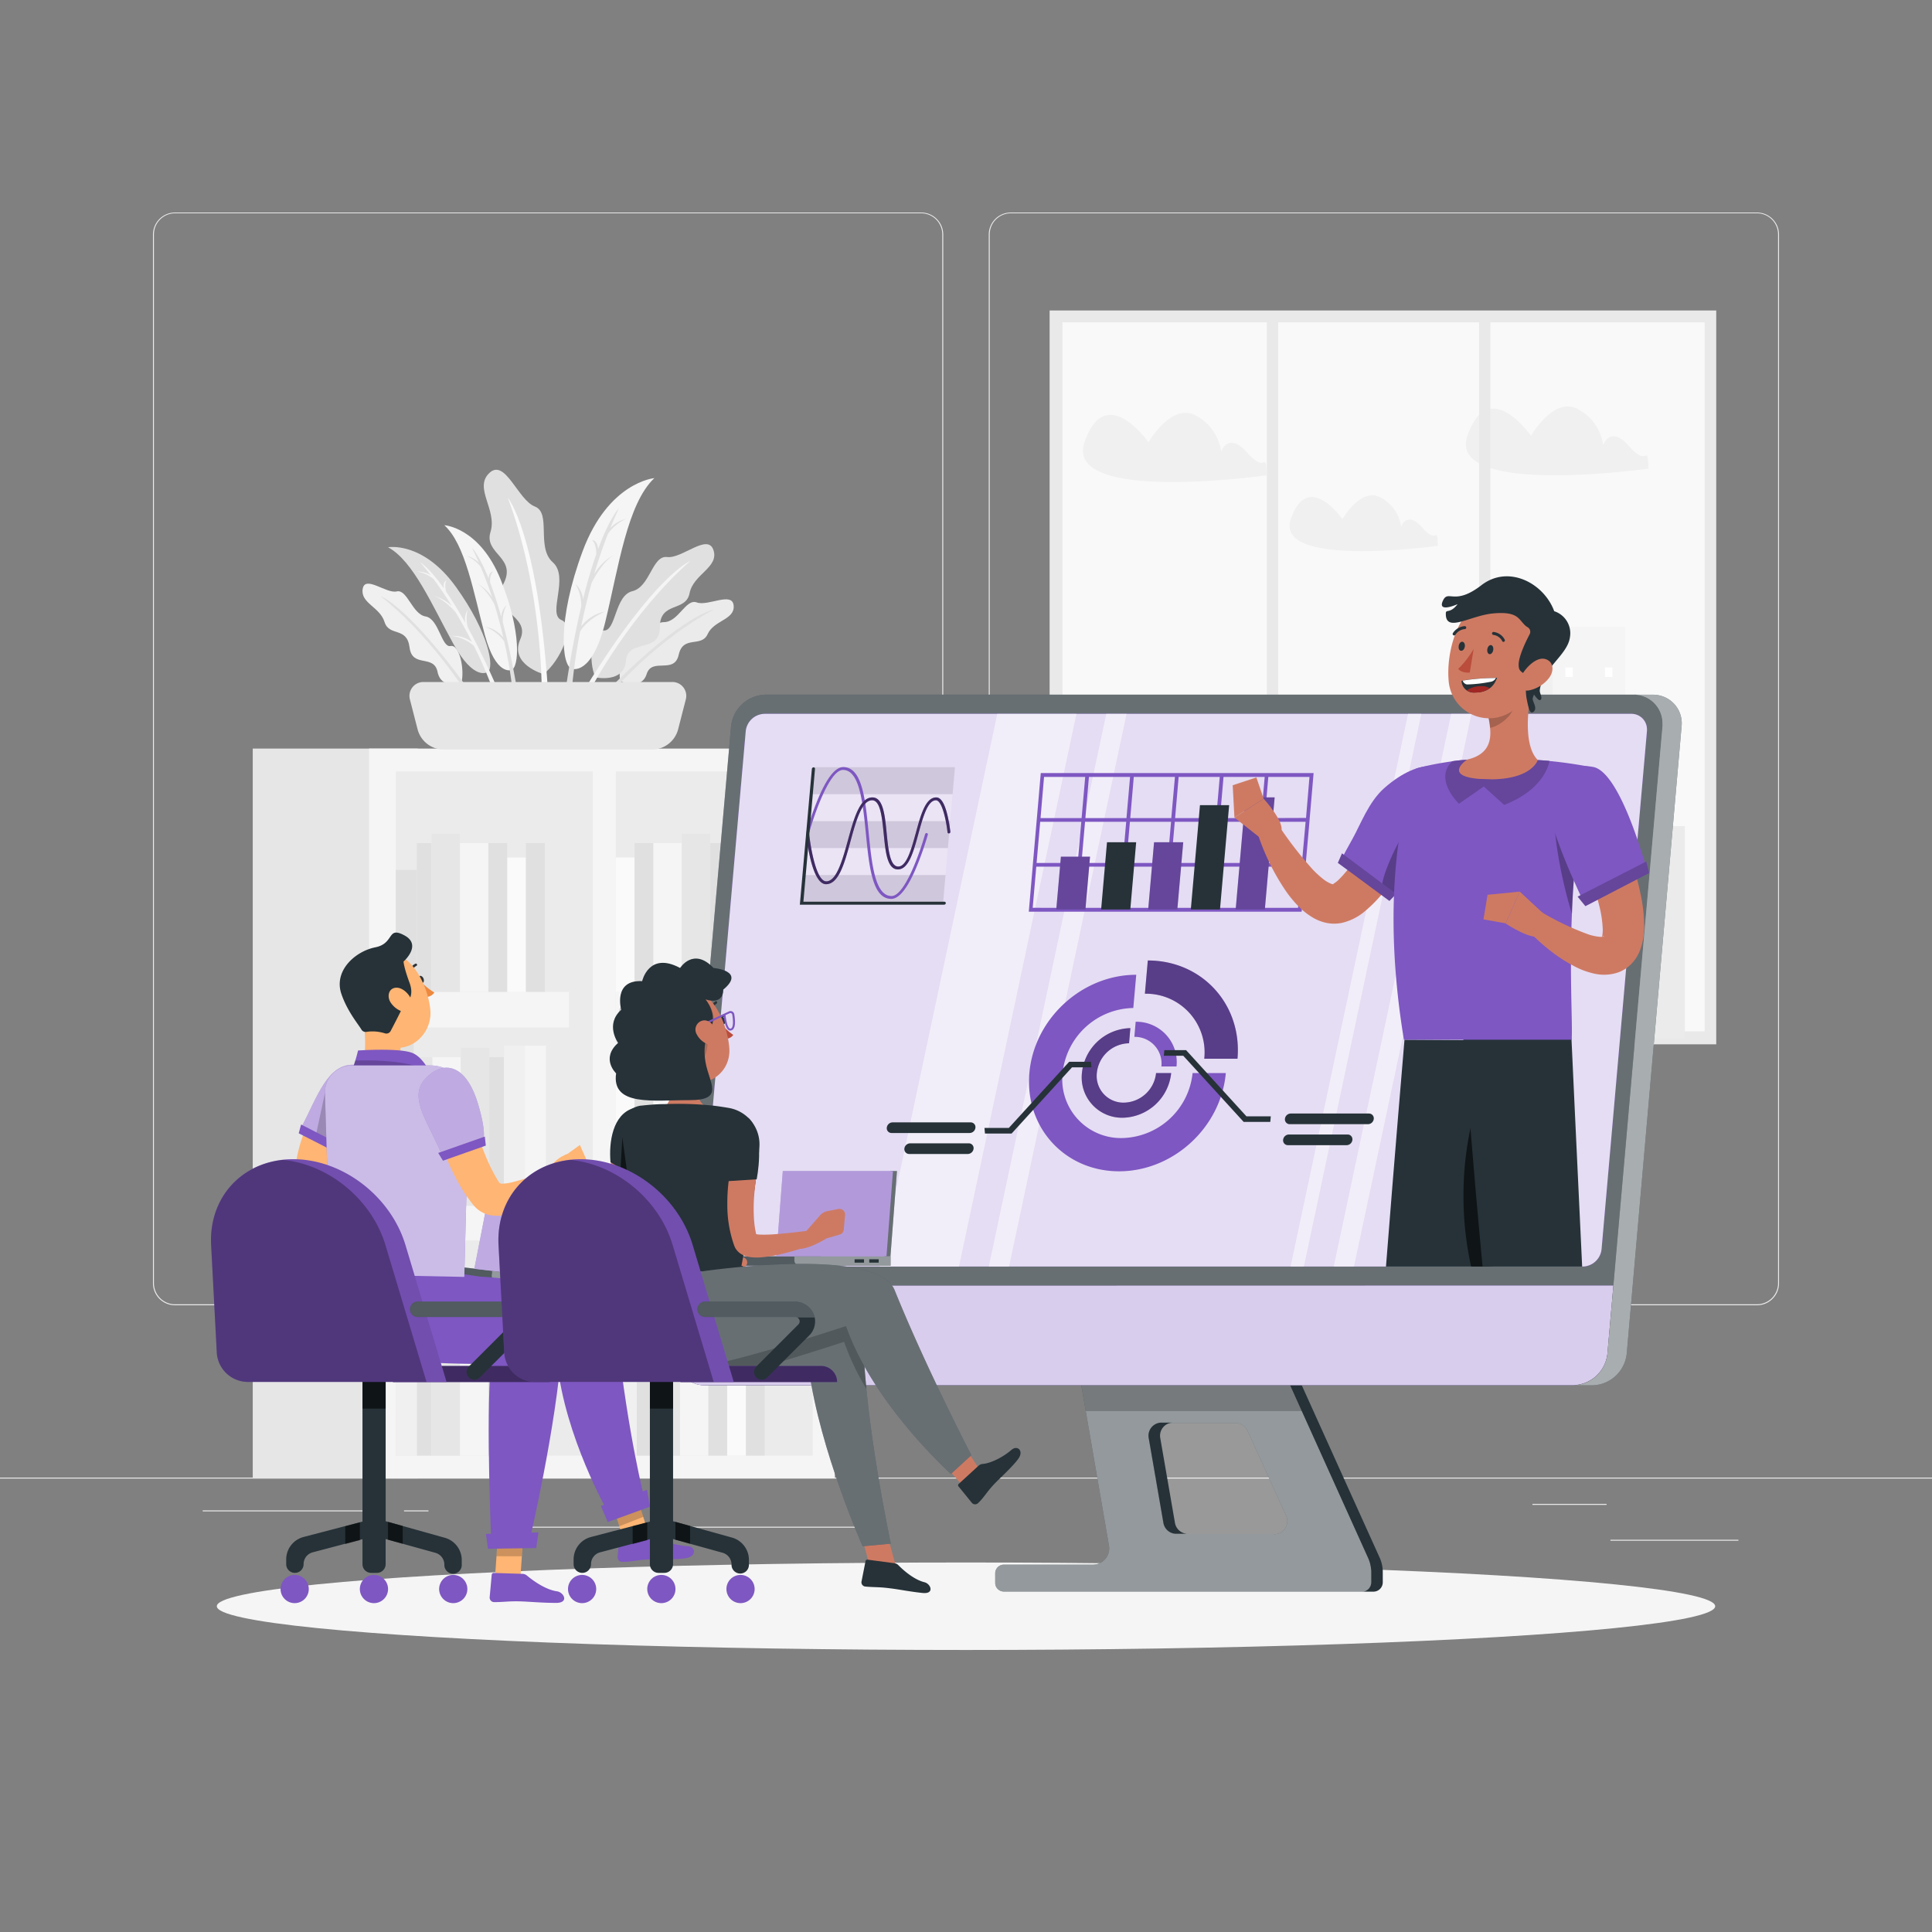 <svg xmlns="http://www.w3.org/2000/svg" viewBox="0 0 500 500"><rect x="0" y="0" width="500" height="500" fill="#808080" stroke="none"/><g id="freepik--background-complete--inject-349"><rect x="416.78" y="398.49" width="33.12" height="0.25" style="fill:#ebebeb"></rect><rect x="322.53" y="401.21" width="8.69" height="0.25" style="fill:#ebebeb"></rect><rect x="396.59" y="389.21" width="19.19" height="0.25" style="fill:#ebebeb"></rect><rect x="52.46" y="390.89" width="43.19" height="0.25" style="fill:#ebebeb"></rect><rect x="104.56" y="390.89" width="6.33" height="0.25" style="fill:#ebebeb"></rect><rect x="131.47" y="395.11" width="93.68" height="0.25" style="fill:#ebebeb"></rect><path d="M238.4,337.8H45.3a5.71,5.71,0,0,1-5.71-5.71V60.66A5.71,5.71,0,0,1,45.3,55H238.4a5.71,5.71,0,0,1,5.71,5.71V332.09A5.71,5.71,0,0,1,238.4,337.8ZM45.3,55.2a5.47,5.47,0,0,0-5.46,5.46V332.09a5.47,5.47,0,0,0,5.46,5.46H238.4a5.47,5.47,0,0,0,5.46-5.46V60.66a5.47,5.47,0,0,0-5.46-5.46Z" style="fill:#ebebeb"></path><path d="M454.7,337.8H261.6a5.71,5.71,0,0,1-5.71-5.71V60.66A5.71,5.71,0,0,1,261.6,55H454.7a5.71,5.71,0,0,1,5.71,5.71V332.09A5.71,5.71,0,0,1,454.7,337.8ZM261.6,55.2a5.47,5.47,0,0,0-5.46,5.46V332.09a5.47,5.47,0,0,0,5.46,5.46H454.7a5.47,5.47,0,0,0,5.46-5.46V60.66a5.47,5.47,0,0,0-5.46-5.46Z" style="fill:#ebebeb"></path><rect y="382.4" width="500" height="0.25" style="fill:#ebebeb"></rect><rect x="271.64" y="80.35" width="172.52" height="189.92" style="fill:#e9e9e9"></rect><rect x="274.97" y="83.42" width="166.19" height="183.49" style="fill:#f9f9f9"></rect><rect x="318.28" y="187.48" width="21.23" height="79.91" style="fill:#f0f0f0"></rect><rect x="300.69" y="181.34" width="19.12" height="86.05" style="fill:#f0f0f0"></rect><rect x="284.93" y="222.95" width="19.12" height="44.45" style="fill:#ebebeb"></rect><rect x="336.31" y="211.81" width="21.23" height="55.58" style="fill:#f0f0f0"></rect><rect x="304.05" y="189.78" width="1.96" height="1.97" style="fill:#fff"></rect><rect x="314.49" y="189.78" width="1.96" height="1.97" style="fill:#fff"></rect><rect x="304.05" y="196.18" width="1.96" height="1.97" style="fill:#fff"></rect><rect x="309.27" y="196.18" width="1.96" height="1.97" style="fill:#fff"></rect><rect x="314.49" y="202.57" width="1.96" height="1.97" style="fill:#fff"></rect><rect x="304.05" y="208.96" width="1.96" height="1.97" style="fill:#fff"></rect><rect x="309.27" y="208.96" width="1.96" height="1.97" style="fill:#fff"></rect><rect x="309.27" y="215.36" width="1.96" height="1.97" style="fill:#fff"></rect><rect x="314.49" y="215.36" width="1.96" height="1.97" style="fill:#fff"></rect><rect x="309.27" y="221.75" width="1.96" height="1.97" style="fill:#fff"></rect><rect x="314.49" y="221.75" width="1.96" height="1.97" style="fill:#fff"></rect><rect x="314.49" y="228.14" width="1.96" height="1.97" style="fill:#fff"></rect><rect x="309.27" y="234.54" width="1.96" height="1.97" style="fill:#fff"></rect><rect x="351.17" y="215.36" width="1.96" height="1.97" transform="translate(704.29 432.69) rotate(180)" style="fill:#fff"></rect><rect x="340.73" y="215.36" width="1.96" height="1.97" transform="translate(683.41 432.69) rotate(180)" style="fill:#fff"></rect><rect x="351.17" y="221.75" width="1.96" height="1.97" transform="translate(704.29 445.47) rotate(180)" style="fill:#fff"></rect><rect x="345.95" y="221.75" width="1.96" height="1.97" transform="translate(693.85 445.47) rotate(180)" style="fill:#fff"></rect><rect x="340.73" y="228.14" width="1.96" height="1.97" transform="translate(683.41 458.26) rotate(180)" style="fill:#fff"></rect><rect x="351.17" y="234.54" width="1.96" height="1.97" transform="translate(704.29 471.04) rotate(180)" style="fill:#fff"></rect><rect x="345.95" y="234.54" width="1.96" height="1.97" transform="translate(693.85 471.04) rotate(180)" style="fill:#fff"></rect><rect x="345.95" y="240.93" width="1.96" height="1.97" transform="translate(693.85 483.83) rotate(180)" style="fill:#fff"></rect><rect x="340.73" y="240.93" width="1.96" height="1.97" transform="translate(683.41 483.83) rotate(180)" style="fill:#fff"></rect><rect x="345.95" y="247.32" width="1.96" height="1.97" transform="translate(693.85 496.62) rotate(180)" style="fill:#fff"></rect><rect x="340.73" y="247.32" width="1.96" height="1.97" transform="translate(683.41 496.62) rotate(180)" style="fill:#fff"></rect><rect x="340.73" y="253.71" width="1.96" height="1.97" transform="translate(683.41 509.4) rotate(180)" style="fill:#fff"></rect><rect x="345.95" y="260.11" width="1.96" height="1.97" transform="translate(693.85 522.19) rotate(180)" style="fill:#fff"></rect><rect x="382.49" y="169.88" width="20.83" height="98.9" transform="translate(785.81 438.65) rotate(180)" style="fill:#f0f0f0"></rect><rect x="401.82" y="162.28" width="18.76" height="106.5" transform="translate(822.39 431.05) rotate(180)" style="fill:#f5f5f5"></rect><rect x="417.28" y="213.77" width="18.76" height="55" transform="translate(853.32 482.55) rotate(180)" style="fill:#ebebeb"></rect><rect x="364.79" y="200" width="20.83" height="68.78" transform="translate(750.42 468.77) rotate(180)" style="fill:#f5f5f5"></rect><rect x="415.36" y="172.73" width="1.92" height="2.44" transform="translate(832.64 347.91) rotate(180)" style="fill:#fff"></rect><rect x="405.11" y="172.73" width="1.92" height="2.44" transform="translate(812.15 347.91) rotate(180)" style="fill:#fff"></rect><rect x="415.36" y="180.64" width="1.92" height="2.44" transform="translate(832.64 363.73) rotate(180)" style="fill:#fff"></rect><rect x="410.24" y="180.64" width="1.92" height="2.44" transform="translate(822.39 363.73) rotate(180)" style="fill:#fff"></rect><rect x="405.11" y="188.56" width="1.92" height="2.44" transform="translate(812.15 379.55) rotate(180)" style="fill:#fff"></rect><rect x="415.36" y="196.47" width="1.92" height="2.44" transform="translate(832.64 395.38) rotate(180)" style="fill:#fff"></rect><rect x="410.24" y="196.47" width="1.92" height="2.44" transform="translate(822.39 395.38) rotate(180)" style="fill:#fff"></rect><rect x="410.24" y="204.38" width="1.92" height="2.44" transform="translate(822.39 411.2) rotate(180)" style="fill:#fff"></rect><rect x="405.11" y="204.38" width="1.92" height="2.44" transform="translate(812.15 411.2) rotate(180)" style="fill:#fff"></rect><rect x="410.24" y="212.29" width="1.92" height="2.44" transform="translate(822.39 427.03) rotate(180)" style="fill:#fff"></rect><rect x="405.11" y="212.29" width="1.92" height="2.44" transform="translate(812.15 427.03) rotate(180)" style="fill:#fff"></rect><rect x="405.11" y="220.2" width="1.92" height="2.44" transform="translate(812.15 442.85) rotate(180)" style="fill:#fff"></rect><rect x="410.24" y="228.12" width="1.92" height="2.44" transform="translate(822.39 458.67) rotate(180)" style="fill:#fff"></rect><rect x="369.13" y="204.38" width="1.92" height="2.44" style="fill:#fff"></rect><rect x="379.37" y="204.38" width="1.92" height="2.44" style="fill:#fff"></rect><rect x="369.13" y="212.29" width="1.92" height="2.44" style="fill:#fff"></rect><rect x="374.25" y="212.29" width="1.92" height="2.44" style="fill:#fff"></rect><rect x="379.37" y="220.2" width="1.92" height="2.44" style="fill:#fff"></rect><rect x="369.13" y="228.12" width="1.92" height="2.44" style="fill:#fff"></rect><rect x="374.25" y="228.12" width="1.92" height="2.44" style="fill:#fff"></rect><rect x="374.25" y="236.03" width="1.92" height="2.44" style="fill:#fff"></rect><rect x="379.37" y="236.03" width="1.92" height="2.44" style="fill:#fff"></rect><rect x="374.25" y="243.94" width="1.92" height="2.44" style="fill:#fff"></rect><rect x="379.37" y="243.94" width="1.92" height="2.44" style="fill:#fff"></rect><rect x="379.37" y="251.85" width="1.92" height="2.44" style="fill:#fff"></rect><rect x="374.25" y="259.76" width="1.92" height="2.44" style="fill:#fff"></rect><path d="M327.86,123s-52.66,7.48-47.2-8.52,16.56,0,16.56,0,5.71-10,11.94-7.11a12.55,12.55,0,0,1,6.87,9.5s1.85-5.37,6.84.38S327.38,116,327.86,123Z" style="fill:#f0f0f0"></path><path d="M372.15,141.24s-42.49,6-38.09-6.88,13.36,0,13.36,0,4.61-8.11,9.64-5.74a10.15,10.15,0,0,1,5.55,7.67s1.49-4.33,5.52.31S371.77,135.57,372.15,141.24Z" style="fill:#f0f0f0"></path><path d="M426.66,121.27s-52.31,7.43-46.89-8.46,16.45,0,16.45,0,5.67-10,11.86-7.07a12.46,12.46,0,0,1,6.82,9.44s1.84-5.33,6.8.38S426.18,114.3,426.66,121.27Z" style="fill:#f0f0f0"></path><rect x="327.86" y="80.78" width="2.92" height="189.49" style="fill:#e9e9e9"></rect><rect x="382.78" y="80.78" width="2.92" height="189.49" style="fill:#e9e9e9"></rect><rect x="65.41" y="193.73" width="42.72" height="188.89" style="fill:#e6e6e6"></rect><rect x="95.52" y="193.73" width="120.55" height="188.89" style="fill:#f5f5f5"></rect><rect x="159.36" y="199.63" width="50.98" height="177.08" style="fill:#ebebeb"></rect><rect x="102.44" y="199.63" width="50.98" height="177.08" style="fill:#ebebeb"></rect><rect x="159.36" y="256.7" width="44.82" height="9.23" transform="translate(363.54 522.63) rotate(180)" style="fill:#f5f5f5"></rect><rect x="102.44" y="256.7" width="44.82" height="9.23" transform="translate(249.7 522.63) rotate(180)" style="fill:#f5f5f5"></rect><rect x="159.36" y="311.8" width="44.82" height="9.23" transform="translate(363.54 632.82) rotate(180)" style="fill:#f5f5f5"></rect><rect x="102.44" y="311.8" width="44.82" height="9.23" transform="translate(249.7 632.82) rotate(180)" style="fill:#f5f5f5"></rect><rect x="188.16" y="326.18" width="4.87" height="50.53" transform="translate(381.2 702.89) rotate(180)" style="fill:#fafafa"></rect><rect x="183.29" y="330.55" width="4.87" height="46.16" transform="translate(371.46 707.26) rotate(180)" style="fill:#e0e0e0"></rect><rect x="193.04" y="330.55" width="4.87" height="46.16" transform="translate(390.95 707.26) rotate(180)" style="fill:#e0e0e0"></rect><rect x="164.8" y="330.55" width="3.79" height="46.16" transform="translate(333.38 707.26) rotate(180)" style="fill:#e0e0e0"></rect><rect x="159.36" y="326.98" width="5.44" height="49.73" transform="translate(324.15 703.69) rotate(180)" style="fill:#f0f0f0"></rect><rect x="175.94" y="330.55" width="7.35" height="46.16" transform="translate(359.23 707.26) rotate(180)" style="fill:#f5f5f5"></rect><rect x="168.58" y="327.65" width="7.35" height="49.06" transform="translate(344.52 704.36) rotate(180)" style="fill:#e6e6e6"></rect><rect x="131.25" y="326.18" width="4.87" height="50.53" transform="translate(267.36 702.89) rotate(180)" style="fill:#e0e0e0"></rect><rect x="126.37" y="330.55" width="4.87" height="46.16" transform="translate(257.62 707.26) rotate(180)" style="fill:#e0e0e0"></rect><rect x="136.12" y="330.55" width="4.87" height="46.16" transform="translate(277.11 707.26) rotate(180)" style="fill:#fafafa"></rect><rect x="107.88" y="330.55" width="3.79" height="46.16" transform="translate(219.54 707.26) rotate(180)" style="fill:#e0e0e0"></rect><rect x="102.44" y="326.98" width="5.44" height="49.73" transform="translate(210.31 703.69) rotate(180)" style="fill:#f0f0f0"></rect><rect x="119.02" y="330.55" width="7.35" height="46.16" transform="translate(245.39 707.26) rotate(180)" style="fill:#f5f5f5"></rect><rect x="111.66" y="327.65" width="7.35" height="49.06" transform="translate(230.68 704.36) rotate(180)" style="fill:#e6e6e6"></rect><rect x="159.36" y="269.94" width="4.87" height="42.15" style="fill:#fafafa"></rect><rect x="164.23" y="273.58" width="4.87" height="38.51" style="fill:#e0e0e0"></rect><rect x="183.81" y="273.58" width="3.79" height="38.51" style="fill:#e0e0e0"></rect><rect x="193.04" y="273.58" width="4.33" height="38.51" style="fill:#e0e0e0"></rect><rect x="187.6" y="270.61" width="5.44" height="41.48" style="fill:#f0f0f0"></rect><rect x="169.1" y="273.58" width="7.35" height="38.51" style="fill:#f5f5f5"></rect><rect x="176.46" y="271.17" width="7.35" height="40.92" style="fill:#e6e6e6"></rect><rect x="102.18" y="269.94" width="4.87" height="42.15" style="fill:#e0e0e0"></rect><rect x="107.05" y="273.58" width="4.87" height="38.51" style="fill:#e6e6e6"></rect><rect x="126.63" y="273.58" width="3.79" height="38.51" style="fill:#e0e0e0"></rect><rect x="130.42" y="270.61" width="5.44" height="41.48" style="fill:#f0f0f0"></rect><rect x="135.84" y="270.61" width="5.44" height="41.48" style="fill:#f5f5f5"></rect><rect x="111.92" y="273.58" width="7.35" height="38.51" style="fill:#f5f5f5"></rect><rect x="119.28" y="271.17" width="7.35" height="40.92" style="fill:#e6e6e6"></rect><rect x="159.36" y="221.91" width="4.87" height="34.78" style="fill:#fafafa"></rect><rect x="164.23" y="218.19" width="4.87" height="38.51" style="fill:#e0e0e0"></rect><rect x="193.04" y="218.19" width="4.87" height="38.51" style="fill:#e0e0e0"></rect><rect x="183.81" y="218.19" width="3.79" height="38.51" style="fill:#e0e0e0"></rect><rect x="187.6" y="215.21" width="5.44" height="41.48" style="fill:#f0f0f0"></rect><rect x="169.1" y="218.19" width="7.35" height="38.51" style="fill:#f5f5f5"></rect><rect x="176.46" y="215.77" width="7.35" height="40.92" style="fill:#e6e6e6"></rect><rect x="131.25" y="221.91" width="4.87" height="34.78" transform="translate(267.36 478.61) rotate(180)" style="fill:#fafafa"></rect><rect x="126.37" y="218.19" width="4.87" height="38.51" transform="translate(257.62 474.88) rotate(180)" style="fill:#e0e0e0"></rect><rect x="136.12" y="218.19" width="4.87" height="38.51" transform="translate(277.11 474.88) rotate(180)" style="fill:#e0e0e0"></rect><rect x="107.88" y="218.19" width="3.79" height="38.51" transform="translate(219.54 474.88) rotate(180)" style="fill:#e0e0e0"></rect><rect x="102.44" y="225.11" width="5.44" height="31.58" transform="translate(210.31 481.81) rotate(180)" style="fill:#e0e0e0"></rect><rect x="119.02" y="218.19" width="7.35" height="38.51" transform="translate(245.39 474.88) rotate(180)" style="fill:#f5f5f5"></rect><rect x="111.66" y="215.77" width="7.35" height="40.92" transform="translate(230.68 472.47) rotate(180)" style="fill:#e6e6e6"></rect><path d="M160.51,176.26s5.46,2.59,6.84-1.81,7.15.17,8.3-5,5.87-1.75,7.49-5.35,7.07-3.69,6.73-7.38-6.66.25-9.54-.81-4.72,5.09-8.52,5.1-5.06,7.26-7.55,6.4S159.81,172.74,160.51,176.26Z" style="fill:#ebebeb"></path><path d="M159.34,178.05s11-12.65,25.4-20.3c0,0-7.55,1.08-26.42,19.87Z" style="fill:#e0e0e0"></path><path d="M140.64,174.46s-8.88-2.52-6-9-8.38-7-4.48-14.11-5-7.92-3.22-13.68-4.4-11.36-.3-15.26,7.4,7,11.77,8.67.29,10.6,4.65,14.44-1.48,13.43,2.24,14.94S145,171.12,140.64,174.46Z" style="fill:#e0e0e0"></path><path d="M140.18,177.69s0-25.64-8.76-48.87c0,0,7.59,8.83,10.36,49.41Z" style="fill:#fafafa"></path><path d="M154.08,175.3s7.45,1.62,7.91-4.26,8.84-1.87,8.78-8.67,6.73-3.89,7.69-8.84,7.66-6.66,6.19-11.15-8.12,2.26-12,1.78-4.37,7.72-9,8.84-4.17,10.51-7.48,10.17S152.22,171.13,154.08,175.3Z" style="fill:#e0e0e0"></path><path d="M153.14,177.87s10-19,25.49-32.68c0,0-9,3.54-26.86,32.44Z" style="fill:#f5f5f5"></path><path d="M119.4,176.78s-5.2,1.79-6.16-2.89-6.57-.91-7.25-6.36-5.26-2.68-6.48-6.58-6.23-4.83-5.65-8.52,6.1,1.27,8.82.63,4,5.9,7.46,6.48,4.12,8.15,6.46,7.65S120.3,173.31,119.4,176.78Z" style="fill:#f0f0f0"></path><path d="M120.34,178.77s-9.22-14.53-21.84-24.49c0,0,6.85,2.24,22.81,24.21Z" style="fill:#e0e0e0"></path><path d="M126.2,173.9s-3.45,2.56-8.87-7.27-10.36-21.48-16.9-25c0,0,9-1.65,17.58,10.28S128,172.88,126.2,173.9Z" style="fill:#e0e0e0"></path><path d="M128.53,177.76c-2.71-6.2-5.19-11.23-7.41-15.3a8.64,8.64,0,0,1-.08-4.62,4.63,4.63,0,0,0-.62,3.35c-1.84-3.29-3.48-5.91-4.92-8-.64-2.23.1-3,.1-3-.83.33-.86,1.29-.72,2.08-3.92-5.49-6.12-6.74-6.12-6.74.93,1.09,1.82,2.2,2.69,3.33a6.63,6.63,0,0,0-3.59-.94,9.07,9.07,0,0,1,4.32,1.91c1.73,2.32,3.31,4.69,4.75,7a11,11,0,0,0-4.84-2.68c.38.1,2.75.87,5.79,4.24,1.64,2.73,3.06,5.37,4.28,7.78a7.89,7.89,0,0,0-5.3-1.59,10.76,10.76,0,0,1,5.77,2.53,112.63,112.63,0,0,1,4.64,10.61Z" style="fill:#f5f5f5"></path><path d="M112.09,154.22l-.06,0Z" style="fill:#f5f5f5"></path><path d="M132.34,173.39s-4,1.66-6.89-9.18-5-23.33-10.46-28.29c0,0,9.16.55,14.62,14.16S134.31,172.82,132.34,173.39Z" style="fill:#f5f5f5"></path><path d="M133.68,177.69c-1.16-6.67-2.37-12.14-3.56-16.63a8.65,8.65,0,0,1,1-4.5,4.69,4.69,0,0,0-1.4,3.11c-1-3.63-2-6.57-2.88-8.93-.09-2.31.81-2.84.81-2.84-.89.12-1.15,1-1.2,1.84-2.5-6.27-4.33-8-4.33-8,.64,1.28,1.24,2.57,1.81,3.87a6.63,6.63,0,0,0-3.26-1.77,9.06,9.06,0,0,1,3.74,2.89c1.13,2.67,2.1,5.34,3,7.94a11,11,0,0,0-4.07-3.76c.34.19,2.46,1.5,4.62,5.5.93,3,1.69,6,2.3,8.58a7.88,7.88,0,0,0-4.77-2.81,10.76,10.76,0,0,1,5,3.83,112.93,112.93,0,0,1,2,11.41Z" style="fill:#e0e0e0"></path><path d="M123.32,150.91l-.06,0Z" style="fill:#e0e0e0"></path><path d="M148,173.07s5.22,2,8.66-12.17,5.67-30.52,12.68-37.16c0,0-11.9,1-18.56,18.92S145.38,172.4,148,173.07Z" style="fill:#f5f5f5"></path><path d="M146.35,178.71c1.29-8.71,2.68-15.87,4.08-21.75a11.27,11.27,0,0,0-1.49-5.83,6.08,6.08,0,0,1,1.93,4c1.18-4.76,2.36-8.61,3.45-11.71,0-3-1.14-3.67-1.14-3.67,1.16.12,1.52,1.31,1.61,2.36,3.06-8.25,5.38-10.56,5.38-10.56-.79,1.68-1.53,3.39-2.23,5.1a8.7,8.7,0,0,1,4.18-2.41,11.86,11.86,0,0,0-4.77,3.88c-1.37,3.51-2.55,7-3.57,10.43a14.18,14.18,0,0,1,5.17-5c-.44.26-3.16,2-5.83,7.3-1.12,4-2,7.8-2.71,11.24a10.27,10.27,0,0,1,6.11-3.81c-3.77,1.75-5.54,3.78-6.38,5.15A144,144,0,0,0,148,178.32Z" style="fill:#e0e0e0"></path><path d="M159,143.53l.07,0Z" style="fill:#e0e0e0"></path><path d="M177.49,181l-2,7.78a7,7,0,0,1-6.72,5.2H114.8a7,7,0,0,1-6.72-5.2l-2-7.78a3.6,3.6,0,0,1,3.48-4.5H174A3.59,3.59,0,0,1,177.49,181Z" style="fill:#e6e6e6"></path></g><g id="freepik--Shadow--inject-349"><ellipse id="freepik--path--inject-349" cx="250" cy="415.69" rx="193.89" ry="11.32" style="fill:#f5f5f5"></ellipse></g><g id="freepik--character-3--inject-349"><path d="M354.11,403.2l-22.52-49.93H278.94L287,400a4.21,4.21,0,0,1-3.43,4.87,3.82,3.82,0,0,1-.68.06H259.8a2.24,2.24,0,0,0-2.24,2.24h0v2.48a2.24,2.24,0,0,0,2.24,2.24h92.68a2.43,2.43,0,0,0,2.43-2.43v-2.58A9.08,9.08,0,0,0,354.11,403.2ZM329.73,397H304.45a3.39,3.39,0,0,1-3.33-2.81l-3.81-22a3.38,3.38,0,0,1,2.75-3.91,3.9,3.9,0,0,1,.59,0h19.11a3.39,3.39,0,0,1,3.09,2l10,22a3.4,3.4,0,0,1-3.08,4.78Z" style="fill:#263238"></path><path d="M354.11,403.2l-22.52-49.93H278.94L287,400a4.21,4.21,0,0,1-3.43,4.87,3.82,3.82,0,0,1-.68.06H259.8a2.24,2.24,0,0,0-2.24,2.24h0v2.48a2.24,2.24,0,0,0,2.24,2.24h92.68a2.43,2.43,0,0,0,2.43-2.43v-2.58A9.08,9.08,0,0,0,354.11,403.2ZM329.73,397H304.45a3.39,3.39,0,0,1-3.33-2.81l-3.81-22a3.38,3.38,0,0,1,2.75-3.91,3.9,3.9,0,0,1,.59,0h19.11a3.39,3.39,0,0,1,3.09,2l10,22a3.4,3.4,0,0,1-3.08,4.78Z" style="fill:#fff;opacity:0.5"></path><path d="M329.73,397H304.45a3.39,3.39,0,0,1-3.33-2.81l-3.81-22a3.38,3.38,0,0,1,2.75-3.91,3.9,3.9,0,0,1,.59,0h19.11a3.39,3.39,0,0,1,3.09,2l10,22a3.4,3.4,0,0,1-3.08,4.78Z" style="fill:#fff;isolation:isolate;opacity:0.2"></path><path d="M303.62,368.17h-3a3.38,3.38,0,0,0-3.39,3.38,2.84,2.84,0,0,0,.05.58l3.81,22a3.39,3.39,0,0,0,3.33,2.81h3a3.39,3.39,0,0,1-3.34-2.81l-3.81-22a3.39,3.39,0,0,1,2.76-3.91A3.66,3.66,0,0,1,303.62,368.17Z" style="fill:#263238"></path><path d="M357.09,403.2l-22.54-49.88h-3l22.52,49.88a8.94,8.94,0,0,1,.8,3.71v2.58a2.43,2.43,0,0,1-2.43,2.43h3a2.42,2.42,0,0,0,2.42-2.43v-2.58A8.94,8.94,0,0,0,357.09,403.2Z" style="fill:#263238"></path><polygon points="331.57 353.27 278.92 353.27 280.99 365.19 336.96 365.19 331.57 353.27" style="isolation:isolate;opacity:0.2"></polygon><path d="M407.09,358.51H182.49a7.39,7.39,0,0,1-7.53-7.25,8,8,0,0,1,0-1L189.19,188a9.16,9.16,0,0,1,8.94-8.23H422.74a7.4,7.4,0,0,1,7.53,7.26,7.88,7.88,0,0,1,0,1L416,350.29A9.13,9.13,0,0,1,407.09,358.51Z" style="fill:#263238"></path><path d="M407.09,358.51H182.49a7.39,7.39,0,0,1-7.53-7.25,8,8,0,0,1,0-1L189.19,188a9.16,9.16,0,0,1,8.94-8.23H422.74a7.4,7.4,0,0,1,7.53,7.26,7.88,7.88,0,0,1,0,1L416,350.29A9.13,9.13,0,0,1,407.09,358.51Z" style="fill:#fff;opacity:0.3"></path><path d="M176.53,332.75,175,350.29a7.4,7.4,0,0,0,6.52,8.18,7.78,7.78,0,0,0,1,0H407.09a9.13,9.13,0,0,0,8.93-8.23l1.54-17.54Z" style="fill:#7E57C2"></path><path d="M176.53,332.75,175,350.29a7.4,7.4,0,0,0,6.52,8.18,7.78,7.78,0,0,0,1,0H407.09a9.13,9.13,0,0,0,8.93-8.23l1.54-17.54Z" style="fill:#fff;isolation:isolate;opacity:0.7"></path><path d="M409.63,327.78H185.32a4,4,0,0,1-4.09-3.93,4.53,4.53,0,0,1,0-.52L193,189.19a5,5,0,0,1,4.84-4.45H422.15a4,4,0,0,1,4.08,3.94,2.9,2.9,0,0,1,0,.51L414.48,323.33A5,5,0,0,1,409.63,327.78Z" style="fill:#7E57C2"></path><path d="M409.63,327.78H185.32a4,4,0,0,1-4.09-3.93,4.53,4.53,0,0,1,0-.52L193,189.19a5,5,0,0,1,4.84-4.45H422.15a4,4,0,0,1,4.08,3.94,2.9,2.9,0,0,1,0,.51L414.48,323.33A5,5,0,0,1,409.63,327.78Z" style="fill:#7E57C2;isolation:isolate;opacity:0.8"></path><path d="M409.63,327.78H185.32a4,4,0,0,1-4.09-3.93,4.53,4.53,0,0,1,0-.52L193,189.19a5,5,0,0,1,4.84-4.45H422.15a4,4,0,0,1,4.08,3.94,2.9,2.9,0,0,1,0,.51L414.48,323.33A5,5,0,0,1,409.63,327.78Z" style="fill:#fff;isolation:isolate;opacity:0.8"></path><g style="opacity:0.5"><polygon points="248.18 327.79 227.69 327.79 258.1 184.74 278.58 184.74 248.18 327.79" style="fill:#fff"></polygon><polygon points="261.14 327.79 255.9 327.79 286.31 184.74 291.55 184.74 261.14 327.79" style="fill:#fff"></polygon><polygon points="337.44 327.79 334 327.79 364.41 184.74 367.84 184.74 337.44 327.79" style="fill:#fff"></polygon><polygon points="350.41 327.79 345.17 327.79 375.57 184.74 380.81 184.74 350.41 327.79" style="fill:#fff"></polygon></g><path d="M427.7,179.79h-5a7.39,7.39,0,0,1,7.53,7.25,7.88,7.88,0,0,1,0,1L416,350.29a9.13,9.13,0,0,1-8.93,8.23h5a9.14,9.14,0,0,0,8.93-8.23L435.19,188a7.39,7.39,0,0,0-6.54-8.16A6,6,0,0,0,427.7,179.79Z" style="fill:#263238"></path><path d="M427.7,179.79h-5a7.39,7.39,0,0,1,7.53,7.25,7.88,7.88,0,0,1,0,1L416,350.29a9.13,9.13,0,0,1-8.93,8.23h5a9.14,9.14,0,0,0,8.93-8.23L435.19,188a7.39,7.39,0,0,0-6.54-8.16A6,6,0,0,0,427.7,179.79Z" style="fill:#fff;isolation:isolate;opacity:0.6"></path><path d="M308.64,277.7a18.74,18.74,0,0,1-18.3,16.83A15.18,15.18,0,0,1,275,277.7a18.74,18.74,0,0,1,18.3-16.83l.76-8.6c-14.05,0-26.43,11.38-27.66,25.43s9.16,25.43,23.21,25.43S316,291.74,317.24,277.7Z" style="fill:#7E57C2"></path><path d="M320.26,274c1.23-14.05-9.16-25.43-23.21-25.43l-.75,8.6A15.17,15.17,0,0,1,311.66,274Z" style="fill:#7E57C2"></path><path d="M320.26,274c1.23-14.05-9.16-25.43-23.21-25.43l-.75,8.6A15.17,15.17,0,0,1,311.66,274Z" style="opacity:0.3"></path><path d="M299.19,277.7a8.53,8.53,0,0,1-8.33,7.66,6.91,6.91,0,0,1-7-7.66A8.53,8.53,0,0,1,292.2,270l.34-3.92A12.9,12.9,0,0,0,280,277.7a10.44,10.44,0,0,0,10.57,11.57A12.88,12.88,0,0,0,303.1,277.7Z" style="fill:#7E57C2"></path><path d="M299.19,277.7a8.53,8.53,0,0,1-8.33,7.66,6.91,6.91,0,0,1-7-7.66A8.53,8.53,0,0,1,292.2,270l.34-3.92A12.9,12.9,0,0,0,280,277.7a10.44,10.44,0,0,0,10.57,11.57A12.88,12.88,0,0,0,303.1,277.7Z" style="opacity:0.3"></path><path d="M304.48,276a10.44,10.44,0,0,0-10.57-11.57l-.34,3.91a6.91,6.91,0,0,1,7,7.66Z" style="fill:#7E57C2"></path><path d="M354,290.94H333.8a1.25,1.25,0,0,1-1.26-1.38h0a1.54,1.54,0,0,1,1.5-1.38h20.24a1.24,1.24,0,0,1,1.25,1.38h0A1.53,1.53,0,0,1,354,290.94Z" style="fill:#263238"></path><path d="M348.47,296.37H333.32a1.24,1.24,0,0,1-1.25-1.38h0a1.53,1.53,0,0,1,1.5-1.38h15.14A1.24,1.24,0,0,1,350,295h0A1.53,1.53,0,0,1,348.47,296.37Z" style="fill:#263238"></path><path d="M230.71,293.22h20.23a1.53,1.53,0,0,0,1.5-1.37h0a1.23,1.23,0,0,0-1.25-1.38H231a1.53,1.53,0,0,0-1.5,1.38h0A1.23,1.23,0,0,0,230.71,293.22Z" style="fill:#263238"></path><path d="M235.31,298.65h15.15a1.54,1.54,0,0,0,1.5-1.38h0a1.24,1.24,0,0,0-1.26-1.38H235.56a1.54,1.54,0,0,0-1.51,1.38h0A1.25,1.25,0,0,0,235.31,298.65Z" style="fill:#263238"></path><polygon points="328.75 290.35 321.86 290.35 306.23 273.23 301.2 273.23 301.33 271.78 306.96 271.78 322.58 288.91 328.88 288.91 328.75 290.35" style="fill:#263238"></polygon><polygon points="254.91 293.36 261.8 293.36 277.43 276.23 282.46 276.23 282.34 274.79 276.7 274.79 261.08 291.91 254.78 291.91 254.91 293.36" style="fill:#263238"></polygon><polygon points="246.53 205.53 209.94 205.53 210.55 198.55 247.14 198.55 246.53 205.53" style="opacity:0.1"></polygon><polygon points="245.31 219.48 208.72 219.48 209.33 212.5 245.92 212.5 245.31 219.48" style="opacity:0.1"></polygon><polygon points="244.09 233.43 207.5 233.43 208.11 226.45 244.7 226.45 244.09 233.43" style="opacity:0.1"></polygon><polygon points="245.92 212.5 209.33 212.5 209.94 205.53 246.53 205.53 245.92 212.5" style="fill:#fff;opacity:0.2"></polygon><polygon points="244.7 226.45 208.11 226.45 208.72 219.48 245.31 219.48 244.7 226.45" style="fill:#fff;opacity:0.2"></polygon><path d="M230.66,232.63c-4.9,0-5.72-8.24-6.58-17-.8-8-1.63-16.37-5.92-16.37-3.51,0-7.53,11.82-8.78,16.37l-.71-.13a81.55,81.55,0,0,1,2.88-8.39c2.35-5.7,4.6-8.59,6.68-8.59,4.9,0,5.72,8.25,6.58,17,.8,8,1.63,16.37,5.92,16.37,3.42,0,7.32-11.23,8.68-16a.41.41,0,0,1,.45-.29h0a.34.34,0,0,1,.26.43,81.62,81.62,0,0,1-2.78,8C235,229.74,232.74,232.63,230.66,232.63Z" style="fill:#7E57C2"></path><path d="M213.78,228.83c-3.72,0-5-11.74-5.13-13.08l.74-.13c.34,3.47,1.82,12.47,4.45,12.47s4.16-5.37,5.58-10.56c1.58-5.74,3.07-11.16,6.36-11.16,2.77,0,3.22,4.49,3.69,9.25.42,4.25.86,8.64,3,8.64s3.36-4.39,4.53-8.64c1.3-4.76,2.53-9.25,5.3-9.25,1.22,0,2.18,1.55,2.93,4.73a41,41,0,0,1,.72,4.15.4.4,0,0,1-.33.43h0a.33.33,0,0,1-.4-.29c-.38-3.34-1.47-8.28-3-8.28-2.16,0-3.36,4.39-4.53,8.64-1.3,4.76-2.54,9.25-5.31,9.25s-3.21-4.49-3.68-9.25c-.43-4.25-.86-8.64-3-8.64-2.69,0-4.16,5.37-5.58,10.56C218.56,223.41,217.07,228.83,213.78,228.83Z" style="fill:#7E57C2"></path><g style="opacity:0.5"><path d="M213.78,228.83c-3.72,0-5-11.74-5.13-13.08l.74-.13c.34,3.47,1.82,12.47,4.45,12.47s4.16-5.37,5.58-10.56c1.58-5.74,3.07-11.16,6.36-11.16,2.77,0,3.22,4.49,3.69,9.25.42,4.25.86,8.64,3,8.64s3.36-4.39,4.53-8.64c1.3-4.76,2.53-9.25,5.3-9.25,1.22,0,2.18,1.55,2.93,4.73a41,41,0,0,1,.72,4.15.4.4,0,0,1-.33.43h0a.33.33,0,0,1-.4-.29c-.38-3.34-1.47-8.28-3-8.28-2.16,0-3.36,4.39-4.53,8.64-1.3,4.76-2.54,9.25-5.31,9.25s-3.21-4.49-3.68-9.25c-.43-4.25-.86-8.64-3-8.64-2.69,0-4.16,5.37-5.58,10.56C218.56,223.41,217.07,228.83,213.78,228.83Z"></path></g><path d="M244.33,234.13H207L210.11,199a.45.45,0,0,1,.44-.41h0a.36.36,0,0,1,.37.41l-3,34.36H244.4a.37.37,0,0,1,.37.41h0A.45.45,0,0,1,244.33,234.13Z" style="fill:#263238"></path><path d="M328.35,200.07h-59l-1,11.61-.09,1-.93,10.65-.08,1-1,11.61h70.61l1-11.61.08-1,.94-10.65.08-1,1-11.61Zm-11.7,1H327.3l-.93,10.65H315.72Zm8.7,22.26H314.71l.93-10.65h10.65Zm-44.54-10.65h10.65l-.93,10.65H279.88Zm11.61,0h10.65l-.93,10.65H291.49Zm11.61,0h10.65l-.93,10.65H303.1Zm1-11.61h10.64l-.93,10.65H304.12Zm-11.61,0h10.65l-.94,10.65H292.51Zm-11.61,0h10.65l-.93,10.65H280.9Zm-11.61,0h10.65l-.93,10.65H269.29Zm-1,11.61h10.64l-.93,10.65H268.27Zm8.7,22.26H267.26l.93-10.65h10.65Zm11.6,0H278.87l.93-10.65h10.65Zm11.61,0H290.48l.93-10.65h10.64Zm11.61,0H302.08l.94-10.65h10.64Zm11.61,0H313.69l.93-10.65h10.65Zm11.61,0H325.3l.93-10.65h10.65Zm1-11.61H326.32l.93-10.65h10.64Zm-9.63-11.61.93-10.65h10.65L338,211.68Z" style="fill:#7E57C2"></path><polygon points="280.91 235.38 273.36 235.38 274.56 221.71 282.1 221.71 280.91 235.38" style="fill:#7E57C2"></polygon><polygon points="292.52 235.38 284.97 235.38 286.49 217.97 294.04 217.97 292.52 235.38" style="fill:#263238"></polygon><polygon points="304.69 235.38 297.15 235.38 298.67 217.97 306.22 217.97 304.69 235.38" style="fill:#7E57C2"></polygon><polygon points="315.73 235.38 308.18 235.38 310.55 208.38 318.1 208.38 315.73 235.38" style="fill:#263238"></polygon><polygon points="327.34 235.38 319.79 235.38 322.33 206.36 329.88 206.36 327.34 235.38" style="fill:#7E57C2"></polygon><polygon points="280.91 235.38 273.36 235.38 274.56 221.71 282.1 221.71 280.91 235.38" style="opacity:0.2"></polygon><polygon points="304.69 235.38 297.15 235.38 298.67 217.97 306.22 217.97 304.69 235.38" style="opacity:0.2"></polygon><polygon points="327.34 235.38 319.79 235.38 322.33 206.36 329.88 206.36 327.34 235.38" style="opacity:0.2"></polygon><g id="freepik--character-3--inject-349"><path d="M385.26,327.79c3.63-28.23,7.22-58.53,7.22-58.53l-29-.18s-2.68,31.6-4.79,58.71Z" style="fill:#263238"></path><path d="M386.28,327.79c1.28-10.5,2.55-21.29,3.65-30.71.26-3.93.5-7.75.74-11.37-2.21-5.11-6.54-7.93-9.57,3.87a85.16,85.16,0,0,0-.37,38.21Z" style="opacity:0.6"></path><path d="M409.46,327.79c-1.33-27.75-2.77-59.12-2.77-59.12h-28s2.43,32.38,5,59.12Z" style="fill:#263238"></path><path d="M360.74,202.64c-2,4.58-4.23,9.36-6.6,13.78-1.18,2.24-2.45,4.39-3.77,6.4a27.38,27.38,0,0,1-4.08,5,7.36,7.36,0,0,1-.85.68,2.63,2.63,0,0,0-.38.25s.14.06,0,.08a1.45,1.45,0,0,1-.59-.12,8.55,8.55,0,0,1-2.23-1.37,26.07,26.07,0,0,1-2.49-2.3,96.07,96.07,0,0,1-9.23-12l-5.14,2.39a59.45,59.45,0,0,0,7.45,15.24,30.56,30.56,0,0,0,2.93,3.59,18.42,18.42,0,0,0,4.21,3.33,11.58,11.58,0,0,0,3.17,1.22,10,10,0,0,0,4,.06,14.11,14.11,0,0,0,5.78-2.78,35.34,35.34,0,0,0,6.46-6.94A79.5,79.5,0,0,0,364.1,222c1.39-2.44,2.7-4.89,3.88-7.4s2.32-5,3.37-7.66Z" style="fill:#ce7a63"></path><path d="M347.31,222.1l12.83,9.57s.49-.54,1.3-1.48c.6-.69,1.36-1.6,2.25-2.68,5-6.07,12.27-17.15,12.33-22.58.09-8.09-8.32-9.28-17.74-1-4.07,3.57-6.19,9.49-8.26,13.17-.69,1.21-1.26,2.27-1.71,3.09C347.67,221.39,347.31,222.1,347.31,222.1Z" style="fill:#7E57C2"></path><path d="M376.1,205.87c-2.9-1.92-5,3-10.74,7.23-2.55,1.87-8.15,14.05-7.69,16.73l2.47,1.84S376.17,213.93,376.1,205.87Z" style="opacity:0.3"></path><path d="M326.81,217.38l-7.34-5.81,7.56-4.86s6,6.54,4.37,8.79Z" style="fill:#ce7a63"></path><polygon points="347.31 220.85 361.33 231.34 359.58 233.16 346.24 223.31 347.31 220.85" style="fill:#7E57C2"></polygon><polygon points="347.31 220.85 361.33 231.34 359.58 233.16 346.24 223.31 347.31 220.85" style="opacity:0.2"></polygon><path d="M363.33,269.08h43.41c.3-3.87-.59-16.49.07-32.55a205.74,205.74,0,0,1,4.32-35.4c.19-.88.39-1.74.6-2.62,0,0-2.2-.45-5.35-.91-2.62-.38-5.91-.77-9.12-.93a164.46,164.46,0,0,0-18.45,0c-2.84.27-5.61.74-7.82,1.16-2.82.57-4.49,1.06-4.49,1.06S355.81,223.44,363.33,269.08Z" style="fill:#7E57C2"></path><polygon points="319.02 203.22 325.15 201.2 327.03 206.71 319.47 211.57 319.02 203.22" style="fill:#ce7a63"></polygon><path d="M416.63,208.61c1.22,2.51,2.2,4.9,3.2,7.39s1.88,5,2.7,7.58a78.76,78.76,0,0,1,2.09,8,39.6,39.6,0,0,1,.88,8.93,17,17,0,0,1-1.12,5.56,10.53,10.53,0,0,1-2,3.19,9.36,9.36,0,0,1-3.48,2.36,11.43,11.43,0,0,1-6.53.3,19.84,19.84,0,0,1-4.58-1.67,39.45,39.45,0,0,1-7.11-4.64c-1.07-.85-2.09-1.74-3.07-2.67s-1.93-1.84-2.89-2.89l3.63-4.35a70.92,70.92,0,0,0,12.89,6.18,13.53,13.53,0,0,0,2.77.57c.78.07,1.26-.15,1.05-.18a.83.83,0,0,0-.37.15c-.1.06-.09.05-.05-.11a8.34,8.34,0,0,0,.14-2,29.08,29.08,0,0,0-1-6.31c-.55-2.25-1.27-4.55-2.07-6.84-1.57-4.57-3.47-9.27-5.4-13.66Z" style="fill:#ce7a63"></path><path d="M400.16,237.11l-6.85-6.36L389.65,239s7.39,4.94,9.36,3Z" style="fill:#ce7a63"></path><polygon points="384.98 231.57 383.92 237.94 389.65 238.96 393.31 230.75 384.98 231.57" style="fill:#ce7a63"></polygon><path d="M406.81,236.54a205.84,205.84,0,0,1,4.32-35.41c-2.9-.25-7.86,0-8.68,4.72C401.56,210.89,402.68,222.73,406.81,236.54Z" style="opacity:0.3"></path><path d="M401.37,212.45a146.14,146.14,0,0,0,6.28,16.21c.52,1.19,1,2.24,1.4,3.1.69,1.5,1.13,2.41,1.13,2.41l16.24-8.28s-.18-.68-.5-1.82c-.24-.86-.57-2-1-3.28-2.39-7.66-7.35-21.35-12.64-22.31C404.4,197.05,398.48,202.8,401.37,212.45Z" style="fill:#7E57C2"></path><path d="M386.63,202.77c10.71-.29,12.32-5.53,12.39-5.76l.07-.23-1.83-.11a164.46,164.46,0,0,0-18.45,0l-1,.11a3.42,3.42,0,0,0-1.2,3.11c.47,1.83,3,2.44,5.17,2.7Z" style="fill:#fff"></path><polygon points="426.04 222.97 408.29 232.05 410.3 234.51 426.8 225.94 426.04 222.97" style="fill:#7E57C2"></polygon><polygon points="426.04 222.97 408.29 232.05 410.3 234.51 426.8 225.94 426.04 222.97" style="opacity:0.2"></polygon><path d="M389.28,208.31,384,203.54,377.59,208s-6.68-6.33-1.72-11c1-.13,1.94-.25,2.94-.35a164.46,164.46,0,0,1,18.45,0c1.26.06,2.52.17,3.76.29C400.65,198.75,398.76,204.64,389.28,208.31Z" style="fill:#7E57C2"></path><path d="M389.28,208.31,384,203.54,377.59,208s-6.68-6.33-1.72-11c1-.13,1.94-.25,2.94-.35a164.46,164.46,0,0,1,18.45,0c1.26.06,2.52.17,3.76.29C400.65,198.75,398.76,204.64,389.28,208.31Z" style="opacity:0.2"></path><path d="M386.28,201.69c10.32-.19,11.69-5,11.69-5-4-4-2.48-14.79-1.11-20.74l-4.94,4.1-6.72,5.58a21.92,21.92,0,0,1,.43,2.72c.36,3.64-.58,7-5.94,8.23,0,0-6.37,4.21,3.08,5Z" style="fill:#ce7a63"></path><path d="M385.2,185.66a21.92,21.92,0,0,1,.43,2.72c2.51-.51,5.86-3.18,6.21-5.74a11.42,11.42,0,0,0,.08-2.56Z" style="opacity:0.2"></path><path d="M398.9,167.43c-1.72,7.89-2.32,12.59-7,16.19a10.5,10.5,0,0,1-17-7.56c-.61-7.35,2.3-19,10.6-21.25A10.62,10.62,0,0,1,398.9,167.43Z" style="fill:#ce7a63"></path><path d="M386.45,168.22c-.1.64-.53,1.13-.95,1.08s-.69-.62-.59-1.27.52-1.13.95-1.08S386.55,167.57,386.45,168.22Z" style="fill:#263238"></path><path d="M379.1,167.34c-.1.65-.53,1.13-1,1.08s-.69-.61-.59-1.26.52-1.13.95-1.08S379.2,166.69,379.1,167.34Z" style="fill:#263238"></path><path d="M381.38,167.94a24.35,24.35,0,0,1-4,5.17c1,1.2,3,.95,3,.95Z" style="fill:#ba4d3c"></path><path d="M389.08,166.12a.32.32,0,0,0,.19-.05.39.39,0,0,0,.15-.52,3.71,3.71,0,0,0-2.88-2,.39.39,0,0,0-.4.37.38.38,0,0,0,.37.4,3,3,0,0,1,2.24,1.55A.38.38,0,0,0,389.08,166.12Z" style="fill:#263238"></path><path d="M376.33,164.45a.4.4,0,0,0,.32-.17,3.23,3.23,0,0,1,2.42-1.47.38.38,0,0,0,.39-.39.39.39,0,0,0-.39-.38h0a4,4,0,0,0-3.06,1.81.38.38,0,0,0,.1.53A.36.36,0,0,0,376.33,164.45Z" style="fill:#263238"></path><path d="M378.24,176.2s2.41-.62,9.2-.8c-.74,2.06-2.18,3.77-5.66,3.83A3.17,3.17,0,0,1,378.24,176.2Z" style="fill:#263238"></path><path d="M383.35,177.58a6.32,6.32,0,0,0-3.76,1.09,3.7,3.7,0,0,0,2.19.55,6.22,6.22,0,0,0,3.75-1.09A3.67,3.67,0,0,0,383.35,177.58Z" style="fill:#a02724"></path><path d="M378.55,176.14a1.41,1.41,0,0,0,1.09,1,35.9,35.9,0,0,0,6-.67,1.92,1.92,0,0,0,1.51-1A54.78,54.78,0,0,0,378.55,176.14Z" style="fill:#fff"></path><path d="M394.39,161.53c-1.46-1.5-1.88-3.32-7.92-2.78s-12.41,5.19-12.29,0c0-1.2,1.06.2,3.05-2.4,0,0-5.46,2.47-3.75-1,1.37-2.8,2.92,1.5,9.91-3.9s16.19-.53,18.84,6.73a6,6,0,0,1,4.07,6.73c-.62,4.64-7.13,8.06-7.8,13.71-.1.8.9,2.1.1,2.56-.46.26-1.59-1.42-1.59-1.42a3.89,3.89,0,0,0-.34,1c-.16.75,1.48,2.69.07,3.54-.8.48-1.15-.95-1.63-3.38a12.21,12.21,0,0,1-.17-3.27c.34-4.88-2-2.64-1.91-5.74.06-2.15,1.78-5.75,2.83-7.75a1.36,1.36,0,0,0-.52-1.84A3.67,3.67,0,0,1,394.39,161.53Z" style="fill:#263238"></path><path d="M400.72,175.67a8.76,8.76,0,0,1-5,3c-2.49.42-3-1.88-1.79-4.11,1.14-2,3.81-4.64,6-4S402.33,173.73,400.72,175.67Z" style="fill:#ce7a63"></path></g></g><g id="freepik--character-1--inject-349"><path d="M104,328h28.83a1.36,1.36,0,0,1,1.36,1.36v1.08a0,0,0,0,1,0,0H104a0,0,0,0,1,0,0V328A0,0,0,0,1,104,328Z" transform="translate(199.37 669.91) rotate(-173.36)" style="fill:#263238"></path><path d="M104,328h28.83a1.36,1.36,0,0,1,1.36,1.36v1.08a0,0,0,0,1,0,0H104a0,0,0,0,1,0,0V328A0,0,0,0,1,104,328Z" transform="translate(199.37 669.91) rotate(-173.36)" style="fill:#fff;opacity:0.2"></path><path d="M127.16,330.34h23.54a1.36,1.36,0,0,1,1.36,1.36v1.08a0,0,0,0,1,0,0H127.16a0,0,0,0,1,0,0v-2.44A0,0,0,0,1,127.16,330.34Z" transform="translate(239.94 677.04) rotate(-173.36)" style="fill:#263238"></path><path d="M127.16,330.34h23.54a1.36,1.36,0,0,1,1.36,1.36v1.08a0,0,0,0,1,0,0H127.16a0,0,0,0,1,0,0v-2.44A0,0,0,0,1,127.16,330.34Z" transform="translate(239.94 677.04) rotate(-173.36)" style="fill:#fff;opacity:0.5"></path><rect x="146.5" y="332.07" width="2.44" height="0.87" transform="translate(256 679.86) rotate(-173.36)" style="fill:#263238"></rect><rect x="142.73" y="331.63" width="2.44" height="0.87" transform="translate(248.52 678.55) rotate(-173.36)" style="fill:#263238"></rect><polygon points="150.49 331.6 152.1 331.78 156.31 310.08 154.7 309.89 150.49 331.6" style="fill:#263238"></polygon><polygon points="150.49 331.6 152.1 331.78 156.31 310.08 154.7 309.89 150.49 331.6" style="fill:#fff;opacity:0.3"></polygon><polygon points="151.08 331.67 122.76 328.37 126.98 306.66 155.3 309.96 151.08 331.67" style="fill:#7E57C2"></polygon><polygon points="151.08 331.67 122.76 328.37 126.98 306.66 155.3 309.96 151.08 331.67" style="fill:#fff;opacity:0.5"></polygon><path d="M93.27,284.14c-.78,1.55-1.64,3.23-2.41,4.87s-1.55,3.3-2.25,5-1.39,3.31-2,4.94a27.59,27.59,0,0,0-1.27,4.64,8,8,0,0,0-.14,1.62v.14s0,0,0,0h0l0-.08c-.14-.2.71.79,1.32,1.22s1.34.87,2.09,1.29c3,1.7,6.49,3.21,9.84,4.76l-1.13,4.68a48.19,48.19,0,0,1-5.92-.83,44,44,0,0,1-5.9-1.56,25,25,0,0,1-3-1.24,14.8,14.8,0,0,1-3.27-2.1,8.31,8.31,0,0,1-1.8-2.22c-.07-.13-.14-.27-.2-.4l-.15-.34a6.79,6.79,0,0,1-.24-.67,9.48,9.48,0,0,1-.31-1.25,15.46,15.46,0,0,1-.14-4.07,36.54,36.54,0,0,1,1.3-6.46c.59-2,1.27-3.9,2-5.77s1.52-3.68,2.38-5.46,1.7-3.52,2.73-5.32Z" style="fill:#ffb573"></path><path d="M96.22,312.69l7.2-1.85.6,6.48s-4.86,2-7.85-1.13Z" style="fill:#ffb573"></path><polygon points="106.33 311.79 107.86 317.01 104.02 317.32 103.42 310.84 106.33 311.79" style="fill:#ffb573"></polygon><path d="M78,291.77l10.28,5.09s2.64.84,7.5-6.93c5.63-9,2.55-14.12-4.24-14.36S82.09,283.9,78,291.77Z" style="fill:#7E57C2"></path><path d="M78,291.77l10.28,5.09s2.64.84,7.5-6.93c5.63-9,2.55-14.12-4.24-14.36S82.09,283.9,78,291.77Z" style="fill:#fff;opacity:0.5"></path><polygon points="81.78 293.67 87.66 296.58 90.65 293.05 87.33 284.2 86.41 283.18 84.1 282.85 81.78 293.67" style="opacity:0.2"></polygon><polygon points="77.92 291.02 89.3 296.84 87.78 298.64 77.31 293.3 77.92 291.02" style="fill:#7E57C2"></polygon><path d="M108.7,252.56c.34-.08.75.22.93.73s.05,1-.29,1.11-.75-.23-.93-.73S108.37,252.64,108.7,252.56Z" style="fill:#2e353a"></path><path d="M110.52,258a2.6,2.6,0,0,0,1.89-1.14,17.36,17.36,0,0,1-3.54-2.85Z" style="fill:#ed893e"></path><path d="M106.45,251.78a2.47,2.47,0,0,1,1.32-1.81.31.31,0,0,0,.16-.37.32.32,0,0,0-.39-.21,3,3,0,0,0-1.7,2.28h0a.3.3,0,0,0,.25.35h.16A.32.32,0,0,0,106.45,251.78Z" style="fill:#2e353a"></path><path d="M93.92,276.4c-.35,1.53-.58,2.26.8,2.93a15,15,0,0,0,9.24,1.53c3.27-.56,3.86-1.73,3.72-2.67a2.43,2.43,0,0,0-1.51-1.57,4,4,0,0,1-2.41-3.73,6.82,6.82,0,0,1,0-2.54L98,266.48l-4.42-4.92A38.07,38.07,0,0,1,93.92,276.4Z" style="fill:#ffb573"></path><path d="M112.33,279.82s-2.17-6-5.67-7.34-14-.61-14-.61a44.91,44.91,0,0,1-2,6.32Z" style="fill:#7E57C2"></path><path d="M90.84,255a8.91,8.91,0,0,1,9.18-8.63c6.77.24,10.73,8.94,11.34,14.87.67,6.59-5.81,12.1-12,9.1-4.13-2-5.28-5.58-7.77-11.52A9,9,0,0,1,90.84,255Z" style="fill:#ffb573"></path><path d="M91.93,274.47c-.38,1.26-.8,2.5-1.28,3.72l20,1.51a17.34,17.34,0,0,0-1.85-3.37C104,274.38,95.53,274.37,91.93,274.47Z" style="opacity:0.2"></path><polygon points="158.01 387.85 164.12 385.21 168.82 399.92 162.71 402.57 158.01 387.85" style="fill:#ffb573"></polygon><polygon points="158.01 387.85 164.12 385.21 166.47 392.56 160.29 394.99 158.01 387.85" style="isolation:isolate;opacity:0.2"></polygon><path d="M169.5,397.34c1.83,1.53,5.56,2.64,8.42,2.8,2.2.12,2.39,2.64-.37,3.11s-7.57.24-9.59.33c-3.28.12-4.39.66-7,.62a1.19,1.19,0,0,1-1.13-1.22l.55-5.89a.48.48,0,0,1,.51-.44l7.46.24A1.86,1.86,0,0,1,169.5,397.34Z" style="fill:#7E57C2"></path><path d="M102.2,327.13s-5.13,6.08-1,15.71c4.67,10.91,29.45,6.12,43,9.6,1.93,19.27,13.18,39,13.18,39l9.4-3.68s-4.07-15.35-7.13-42.54c-1.5-13.38-35.45-14.84-35.45-14.84Z" style="fill:#7E57C2"></path><polygon points="155.5 389.74 167.48 385.56 168.2 389.94 157.29 393.9 155.5 389.74" style="fill:#7E57C2"></polygon><polygon points="129.08 394.16 135.68 393.85 134.6 409.41 128.01 409.73 129.08 394.16" style="fill:#ffb573"></polygon><path d="M136.4,407.78c1.83,1.52,4.91,3.64,7.74,4.05,1.82.26,3.19,3-.22,3s-7-.32-9.07-.39c-3.28-.1-4.37.19-7,.19h0a1.18,1.18,0,0,1-1.13-1.22l.54-5.89a.49.49,0,0,1,.51-.44l7.46.23A1.86,1.86,0,0,1,136.4,407.78Z" style="fill:#7E57C2"></path><polygon points="128.49 402.75 135.05 402.76 135.68 393.85 129.08 394.17 128.49 402.75" style="isolation:isolate;opacity:0.2"></polygon><path d="M85.72,328.19s-5.41,11-.15,18C90.33,352.58,114.63,353,127,353c-1.23,15.07.13,46,.13,46l9.89-.14s7-29.76,8.41-50.58c.8-11.57-40.38-19.24-40.38-19.24Z" style="fill:#7E57C2"></path><polygon points="125.76 396.98 139.35 396.58 138.76 400.64 126.28 400.82 125.76 396.98" style="fill:#7E57C2"></polygon><path d="M85.52,329.76l34.64.7,1.17-45.59a10,10,0,0,0-9.93-9.13H91.15a7,7,0,0,0-7.05,7.11Z" style="fill:#7E57C2"></path><path d="M85.52,329.76l34.64.7,1.17-45.59a10,10,0,0,0-9.93-9.13H91.15a7,7,0,0,0-7.05,7.11Z" style="fill:#fff;opacity:0.6"></path><path d="M120.82,283.81l.65,2.56c.23.88.47,1.76.73,2.64.52,1.75,1,3.5,1.63,5.21s1.19,3.4,1.87,5a45.1,45.1,0,0,0,2.23,4.69,24.44,24.44,0,0,0,1.27,2.13,1.05,1.05,0,0,0,.91.3,14.35,14.35,0,0,0,2.24-.32,75.07,75.07,0,0,0,10.23-3.39l2.57,4.07a43.65,43.65,0,0,1-4.89,3.64,34.47,34.47,0,0,1-5.56,2.95,19,19,0,0,1-3.34,1.07,11.19,11.19,0,0,1-4.47.12,7.42,7.42,0,0,1-3-1.3,6.78,6.78,0,0,1-1.31-1.25l-.53-.65q-1-1.32-1.92-2.67a59.06,59.06,0,0,1-5.47-11.16c-.7-1.9-1.35-3.81-1.9-5.75-.28-1-.54-1.93-.79-2.91s-.47-1.92-.69-3Z" style="fill:#ffb573"></path><path d="M144,307.13l6.7-3.23L147,298.57s-5,1.59-5.27,5.92Z" style="fill:#ffb573"></path><polygon points="152.28 301.3 150.08 296.32 146.95 298.57 150.67 303.9 152.28 301.3" style="fill:#ffb573"></polygon><path d="M114.51,299.28l10.33-3.67s1.47-1.41-1.2-10.15c-3.11-10.19-9-11.2-13.61-6.25S111.28,291,114.51,299.28Z" style="fill:#7E57C2"></path><path d="M114.51,299.28l10.33-3.67s1.47-1.41-1.2-10.15c-3.11-10.19-9-11.2-13.61-6.25S111.28,291,114.51,299.28Z" style="fill:#fff;opacity:0.5"></path><polygon points="113.41 298.38 125.47 294.14 125.73 296.48 114.64 300.39 113.41 298.38" style="fill:#7E57C2"></polygon><path d="M94.82,267.05a10.56,10.56,0,0,1,4.77.37,1.25,1.25,0,0,0,1.51-.6c.89-1.69,2.66-5.11,3.34-6.65,0,0,3.13-1.53,1.57-5.76s-1.57-5.57-1.57-5.57,4.86-4.25.25-6.75-2.5,2.08-7.58,3.08-10.84,6-8.75,12.09c1.54,4.49,4.34,7.78,5.18,9.19A1.25,1.25,0,0,0,94.82,267.05Z" style="fill:#263238"></path><path d="M102.28,255.64c1.7-.26,3.53,1.46,4.13,3,.67,1.74-.2,3.72-2,3.24a5.91,5.91,0,0,1-3.35-2.49C100.12,257.85,100.58,255.89,102.28,255.64Z" style="fill:#ffb573"></path><path d="M99.81,393.69V356h-6v37.78l-15.28,4a6,6,0,0,0-4.46,5.8v1.23a2.25,2.25,0,0,0,2.25,2.25h0a2.25,2.25,0,0,0,2.25-2.25h0a3.16,3.16,0,0,1,2.36-3.07l12.88-3.4v6.47a2.25,2.25,0,0,0,2.25,2.25h1.49a2.25,2.25,0,0,0,2.25-2.25V398.3l12.82,3.55A3.18,3.18,0,0,1,115,405h0a2.26,2.26,0,0,0,2.22,2.28h0a2.25,2.25,0,0,0,2.28-2.23l0-1.23a6,6,0,0,0-4.4-5.85Z" style="fill:#263238"></path><path d="M72.61,411.25a3.65,3.65,0,1,1,3.65,3.64A3.65,3.65,0,0,1,72.61,411.25Z" style="fill:#7E57C2"></path><path d="M113.65,411.25a3.65,3.65,0,1,1,3.65,3.64A3.65,3.65,0,0,1,113.65,411.25Z" style="fill:#7E57C2"></path><path d="M93.13,411.25a3.65,3.65,0,1,1,3.65,3.64A3.65,3.65,0,0,1,93.13,411.25Z" style="fill:#7E57C2"></path><rect x="93.82" y="356.03" width="5.99" height="8.51" style="isolation:isolate;opacity:0.6"></rect><polygon points="89.35 399.58 93.13 398.58 93.13 393.99 89.35 394.99 89.35 399.58" style="isolation:isolate;opacity:0.6"></polygon><polygon points="104.21 394.91 100.42 393.86 100.42 398.47 104.21 399.52 104.21 394.91" style="isolation:isolate;opacity:0.6"></polygon><path d="M101.7,353.5h36.39a4.18,4.18,0,0,1,4.18,4.18H101.7Z" style="fill:#7E57C2"></path><path d="M101.7,353.5h36.39a4.18,4.18,0,0,1,4.18,4.18H101.7Z" style="opacity:0.5"></path><path d="M75.87,300h0c-12.79,0-21.9,9.54-21.23,22.24L56.1,350a8.07,8.07,0,0,0,8.06,7.64h51.4l-10.62-35.4C101.13,309.58,88.66,300,75.87,300Z" style="fill:#7E57C2"></path><path d="M75.87,300h0c-12.79,0-21.9,9.54-21.23,22.24L56.1,350a8.07,8.07,0,0,0,8.06,7.64h51.4l-10.62-35.4C101.13,309.58,88.66,300,75.87,300Z" style="opacity:0.1"></path><path d="M73.28,300.18c-11.41,1.2-19.26,10.27-18.64,22.1L56.1,350a8.07,8.07,0,0,0,8.06,7.64h46.22l-10.62-35.4C96.21,310.44,85.13,301.36,73.28,300.18Z" style="opacity:0.3"></path><path d="M121.34,356.48h0a2,2,0,0,1,0-2.82l10.89-10.89a1.13,1.13,0,0,0-.8-1.93H108.09a2,2,0,0,1-2-2h0a2,2,0,0,1,2-2h23.13a5.33,5.33,0,0,1,4.73,2.69,5.12,5.12,0,0,1-.89,6.07l-10.89,10.88A2,2,0,0,1,121.34,356.48Z" style="fill:#263238"></path><path d="M136,339.53a5.33,5.33,0,0,0-4.73-2.69H108.09a2,2,0,0,0-2,2h0a2,2,0,0,0,2,2h23.34a1,1,0,0,1,.52.13h4.51A5.38,5.38,0,0,0,136,339.53Z" style="fill:#fff;opacity:0.2"></path></g><g id="freepik--character-2--inject-349"><path d="M182.29,325.12h28.83a1.36,1.36,0,0,1,1.36,1.36v1.08a0,0,0,0,1,0,0H182.29a0,0,0,0,1,0,0v-2.44A0,0,0,0,1,182.29,325.12Z" transform="translate(394.78 652.68) rotate(-180)" style="fill:#263238"></path><path d="M182.29,325.12h28.83a1.36,1.36,0,0,1,1.36,1.36v1.08a0,0,0,0,1,0,0H182.29a0,0,0,0,1,0,0v-2.44A0,0,0,0,1,182.29,325.12Z" transform="translate(394.78 652.68) rotate(-180)" style="fill:#fff;opacity:0.2"></path><path d="M205.57,325.12h23.54a1.36,1.36,0,0,1,1.36,1.36v1.08a0,0,0,0,1,0,0H205.57a0,0,0,0,1,0,0v-2.44A0,0,0,0,1,205.57,325.12Z" transform="translate(436.05 652.68) rotate(-180)" style="fill:#263238"></path><path d="M205.57,325.12h23.54a1.36,1.36,0,0,1,1.36,1.36v1.08a0,0,0,0,1,0,0H205.57a0,0,0,0,1,0,0v-2.44A0,0,0,0,1,205.57,325.12Z" transform="translate(436.05 652.68) rotate(-180)" style="fill:#fff;opacity:0.5"></path><rect x="224.96" y="325.91" width="2.44" height="0.87" transform="translate(452.37 652.68) rotate(180)" style="fill:#263238"></rect><rect x="221.16" y="325.91" width="2.44" height="0.87" transform="translate(444.77 652.68) rotate(180)" style="fill:#263238"></rect><polygon points="228.83 325.12 230.45 325.12 232.13 303.07 230.5 303.07 228.83 325.12" style="fill:#263238"></polygon><polygon points="228.83 325.12 230.45 325.12 232.13 303.07 230.5 303.07 228.83 325.12" style="fill:#fff;opacity:0.3"></polygon><polygon points="229.42 325.12 200.91 325.12 202.59 303.07 231.1 303.07 229.42 325.12" style="fill:#7E57C2"></polygon><polygon points="229.42 325.12 200.91 325.12 202.59 303.07 231.1 303.07 229.42 325.12" style="fill:#fff;opacity:0.4"></polygon><path d="M181.14,279.43c-.88,3.13-1.1,6.49,3.4,7.71,0,0,4.2,5.92-.84,9.89a38.25,38.25,0,0,0-11.83-10.27c2.93-2.62,2.36-10.09,1.68-14.18Z" style="fill:#ce7a63"></path><path d="M186.73,263.17c.34-.09.76.23.93.75s0,1.07-.32,1.15-.76-.22-.93-.75S186.38,263.25,186.73,263.17Z" style="fill:#2e353a"></path><path d="M187.73,262.47l-1.15.77C187.4,263.67,187.73,262.47,187.73,262.47Z" style="fill:#2e353a"></path><path d="M188,268.83a2.37,2.37,0,0,0,1.77-1,14.59,14.59,0,0,1-3-2.75Z" style="fill:#ba4d3c"></path><path d="M185.48,259.72a2.56,2.56,0,0,0-1.11,2.07h0a.32.32,0,0,1-.31.33h0a.31.31,0,0,1-.32-.31,3.22,3.22,0,0,1,1.37-2.63.33.33,0,0,1,.45.07.31.31,0,0,1,0,.32A.27.27,0,0,1,185.48,259.72Z" style="fill:#2e353a"></path><path d="M167.13,263.5a9.24,9.24,0,0,1,10-8.41c7.16.53,11.13,9.84,11.61,16.09.54,6.95-6.69,11.38-13.21,8-4.37-2.26-5.21-5-7.73-11.33A9.38,9.38,0,0,1,167.13,263.5Z" style="fill:#ce7a63"></path><path d="M163.64,271.72c-9.38-11.85,2.14-15.26,2.14-15.26,3.61-5,9.56-6,15-3.93s3.84,5.75,1.85,6.11c3.72,4.92,1.59,7.37.36,7.72C184.94,278.74,173,283.57,163.64,271.72Z" style="fill:#263238;opacity:0.21"></path><path d="M171.89,324.05a37.1,37.1,0,0,1-5.45-1.12,7.44,7.44,0,0,1-.78-.31l-.08-1.31c-.21-3.92-.29-7.92-.38-11.93l-.2-12-6.92,0c0,4.09.08,8.14.26,12.21s.42,8.14.88,12.26l.24,1.56.12.78a6,6,0,0,0,.11.72,5.52,5.52,0,0,0,.27.67,4.61,4.61,0,0,0,.7,1,5.43,5.43,0,0,0,1.31,1,8.92,8.92,0,0,0,1.08.52,13.7,13.7,0,0,0,1.86.56,34.87,34.87,0,0,0,6.52.7,86.65,86.65,0,0,0,12.37-.6l-.07-3.39C179.76,325,175.75,324.64,171.89,324.05Z" style="fill:#ce7a63"></path><path d="M170.92,295.14c0,4.19-2.52,12-2.52,12L158,300.78c-.47-5.37.64-12.27,5.79-13.95C167.3,285.7,170.88,290.68,170.92,295.14Z" style="fill:#263238"></path><path d="M163.45,292.13l-2.39,2.36-.46,7.89,7.8,4.79s2.52-7.84,2.52-12a10.15,10.15,0,0,0-.59-3.19l-3.59-1.08Z" style="opacity:0.6"></path><path d="M193.27,327.23a1.33,1.33,0,0,0-.7-1.75l-2.95-1.25a3.18,3.18,0,0,0-2-.14l-6.42,1.73-.79,2.17c1,2.49,5.25,2,5.25,2l3.05.94a2,2,0,0,0,2.16-.67l2.23-2.75A1.11,1.11,0,0,0,193.27,327.23Z" style="fill:#ce7a63"></path><path d="M188.59,286.73c-1.33-.23-2.73-.44-4.09-.6a88.39,88.39,0,0,0-12.6-.38c-2.07,0-4.1.19-5.88.38h-.14a5.89,5.89,0,0,0-5.06,6.61c2.52,18,3.62,25.63,2.89,35.9l27.82.84c3.24-16.76,4.56-26.75,5-32.63A9.55,9.55,0,0,0,188.59,286.73Z" style="fill:#263238"></path><polygon points="220.88 389.88 227.45 389.26 231.88 405.44 225.31 406.06 220.88 389.88" style="fill:#ce7a63"></polygon><path d="M173.14,328.63c-10.57,14-9.73,25.93,1.19,25.93,9.73,0,21.86.58,35-.26,2.89,21.19,13.93,45.88,13.93,45.88l7.29-.68s-6.65-31-7.16-52.65c-.32-13.09-37.28-12-37.28-12S179.63,328.67,173.14,328.63Z" style="fill:#263238"></path><path d="M173.14,328.63c-10.57,14-9.73,25.93,1.19,25.93,9.73,0,21.86.58,35-.26,2.89,21.19,13.93,45.88,13.93,45.88l7.29-.68s-6.65-31-7.16-52.65c-.32-13.09-37.28-12-37.28-12S179.63,328.67,173.14,328.63Z" style="fill:#fff;opacity:0.3"></path><path d="M224.26,359.52c-.43-4.37-.74-8.68-.83-12.67-.32-13.09-37.28-12-37.28-12a29.3,29.3,0,0,0-2.57-2.08c-1.43.18-2.25.3-2.25.3s-5.58-.09-11.14-.13c-7.33,12-5.63,21.6,4.14,21.6,5.78,0,12.43.2,19.63.19,9.78-2.67,19.9-6,24.49-7.46A67.37,67.37,0,0,0,224.26,359.52Z" style="opacity:0.2"></path><path d="M163.8,326.78l28.18.84c.27,0,.46.16.46.33l-.32,2.52c0,.15-.24.26-.49.26L163,329.89c-.32,0-.54-.21-.44-.4l.79-2.47A.47.47,0,0,1,163.8,326.78Z" style="fill:#263238"></path><path d="M210.3,318.36c-3,.39-6.12.77-9.11,1a36.62,36.62,0,0,1-4.32.16,7.74,7.74,0,0,1-1.17-.12,24.15,24.15,0,0,1-.53-3.39c-.11-1.41-.14-2.83-.11-4.25s.16-2.92.31-4.36c.07-.73.16-1.49.27-2.18s.22-1.48.33-2.07l-6.75-1.44c-.2.92-.34,1.69-.46,2.52s-.21,1.62-.3,2.48a46.17,46.17,0,0,0-.23,5A31.2,31.2,0,0,0,189.89,322l.11.32.09.22.12.28a5.09,5.09,0,0,0,.3.5,4.35,4.35,0,0,0,1.41,1.29,6,6,0,0,0,2.13.71,12.84,12.84,0,0,0,3,.07,34.67,34.67,0,0,0,5-.8,65.69,65.69,0,0,0,9.19-2.88Z" style="fill:#ce7a63"></path><path d="M184.92,294.28c-2.2,3.08,2.2,11.48,2.2,11.48l8.7-.55s2.27-10.8-1.73-15.48C191.93,287.23,187.24,291.07,184.92,294.28Z" style="fill:#263238"></path><path d="M217.44,312.88a1.42,1.42,0,0,1,1.26,1.58l-.34,3.78a1.45,1.45,0,0,1-1,1.25l-3.44,1s-6.35,4-8.4,2.27l2.37-3.28,4.33-4.94a3.34,3.34,0,0,1,1.88-1.09l2.9-.58A1.41,1.41,0,0,1,217.44,312.88Z" style="fill:#ce7a63"></path><path d="M232.43,405c1.56,1.59,4.22,3.84,6.82,4.48,1.66.41,2.68,3.1-.48,2.78s-6.53-1-8.39-1.2c-3-.4-4.08-.23-6.5-.47h0a1.1,1.1,0,0,1-.93-1.24L224,404a.45.45,0,0,1,.51-.36l6.91.91A1.71,1.71,0,0,1,232.43,405Z" style="fill:#263238"></path><path d="M182.58,258.65s3.42,3.88,1.15,8.07c0,0-2.09,2.62-1.15,8.12s5.15,9.93-4.31,9.88c-8.9-.05-20.07,1.75-18.82-6.94,0,0-4.06-3.81.51-7.88,0,0-3.45-4.78.81-8.56,0,0-2.2-7.81,5.42-7.42,0,0,1.7-7.77,9.82-3.41,0,0,3.44-5.48,8.65,0,0,0,8.48.69,2.5,5.62C187.16,256.15,187.45,260.15,182.58,258.65Z" style="fill:#263238"></path><path d="M189,266.71a.84.84,0,0,1-.55-.21c-.76-.64-1.07-2.71-1.16-3.57l-4,1.89-.21-.46,5.55-2.59a.94.94,0,0,1,.88,0,1,1,0,0,1,.52.71c.22,1.33.35,3.06-.23,3.82a1,1,0,0,1-.7.39Zm-1.23-4c.09.92.4,2.9,1,3.41a.36.36,0,0,0,.25.09.49.49,0,0,0,.36-.2c.36-.47.41-1.72.12-3.43a.45.45,0,0,0-.25-.35.49.49,0,0,0-.44,0Z" style="fill:#7E57C2"></path><path d="M180,266.73a2.38,2.38,0,0,1,2.09-2.65c1.82-.19,3.22,2,3.62,3.51.44,1.72-.52,3.3-2.3,2.74a5.36,5.36,0,0,1-3.1-2.66A2.27,2.27,0,0,1,180,266.73Z" style="fill:#ce7a63"></path><polygon points="241.19 375.34 246.76 370.06 254.21 381.38 249.75 385.24 241.19 375.34" style="fill:#ce7a63"></polygon><path d="M166.34,328.86a2.94,2.94,0,0,0-2.88,2.22c-3.76,14.66.48,23.52,10.87,23.52,9.73,0,36.28-8.69,44.62-11.39,7,20.18,27.15,38.25,27.15,38.25l5.29-4.85S239.65,354,231.53,333.89c-4.66-11.55-49.7-4.88-49.7-4.88S172.87,328.86,166.34,328.86Z" style="fill:#263238"></path><path d="M166.34,328.86a2.94,2.94,0,0,0-2.88,2.22c-3.76,14.66.48,23.52,10.87,23.52,9.73,0,36.28-8.69,44.62-11.39,7,20.18,27.15,38.25,27.15,38.25l5.29-4.85S239.65,354,231.53,333.89c-4.66-11.55-49.7-4.88-49.7-4.88S172.87,328.86,166.34,328.86Z" style="fill:#fff;opacity:0.3"></path><path d="M254.29,378.87c2.22-.17,5.43-1.86,7.45-3.62,1.54-1.36,3.32.2,1.78,2.31s-4.89,5.11-6.18,6.48c-2.11,2.23-2.5,3.31-4.25,5a1.11,1.11,0,0,1-1.55-.08l-3.48-4.29a.44.44,0,0,1,.05-.63l5.14-4.71A1.74,1.74,0,0,1,254.29,378.87Z" style="fill:#263238"></path><path d="M174.19,393.69V356h-6v37.78l-15.27,4a6,6,0,0,0-4.47,5.8v1.23a2.25,2.25,0,0,0,2.25,2.25h0a2.25,2.25,0,0,0,2.25-2.25h0a3.16,3.16,0,0,1,2.36-3.07l12.88-3.4v6.47a2.25,2.25,0,0,0,2.25,2.25h1.49a2.25,2.25,0,0,0,2.25-2.25V398.3L187,401.85a3.17,3.17,0,0,1,2.32,3.1h0a2.26,2.26,0,0,0,2.23,2.28h0a2.25,2.25,0,0,0,2.27-2.23l0-1.23a6,6,0,0,0-4.4-5.85Z" style="fill:#263238"></path><path d="M147,411.25a3.65,3.65,0,1,1,3.64,3.64A3.65,3.65,0,0,1,147,411.25Z" style="fill:#7E57C2"></path><path d="M188,411.25a3.65,3.65,0,1,1,3.65,3.64A3.65,3.65,0,0,1,188,411.25Z" style="fill:#7E57C2"></path><path d="M167.51,411.25a3.65,3.65,0,1,1,3.65,3.64A3.66,3.66,0,0,1,167.51,411.25Z" style="fill:#7E57C2"></path><rect x="168.2" y="356.03" width="5.99" height="8.51" style="isolation:isolate;opacity:0.6"></rect><polygon points="163.73 399.58 167.51 398.58 167.51 393.99 163.73 394.99 163.73 399.58" style="isolation:isolate;opacity:0.6"></polygon><polygon points="178.59 394.91 174.8 393.86 174.8 398.47 178.59 399.52 178.59 394.91" style="isolation:isolate;opacity:0.6"></polygon><path d="M176.08,353.5h36.4a4.18,4.18,0,0,1,4.17,4.18H176.08Z" style="fill:#7E57C2"></path><path d="M176.08,353.5h36.4a4.18,4.18,0,0,1,4.17,4.18H176.08Z" style="opacity:0.5"></path><path d="M150.25,300h0c-12.79,0-21.9,9.54-21.23,22.24L130.49,350a8.06,8.06,0,0,0,8,7.64h51.4l-10.62-35.4C175.51,309.58,163.05,300,150.25,300Z" style="fill:#7E57C2"></path><path d="M150.25,300h0c-12.79,0-21.9,9.54-21.23,22.24L130.49,350a8.06,8.06,0,0,0,8,7.64h51.4l-10.62-35.4C175.51,309.58,163.05,300,150.25,300Z" style="opacity:0.1"></path><path d="M147.67,300.18c-11.42,1.2-19.27,10.27-18.65,22.1L130.49,350a8.06,8.06,0,0,0,8,7.64h46.22l-10.62-35.4C170.59,310.44,159.52,301.36,147.67,300.18Z" style="opacity:0.3"></path><path d="M195.73,356.48h0a2,2,0,0,1,0-2.82l10.89-10.89a1.13,1.13,0,0,0-.8-1.93H182.48a2,2,0,0,1-2-2h0a2,2,0,0,1,2-2H205.6a5.33,5.33,0,0,1,4.73,2.69,5.12,5.12,0,0,1-.89,6.07l-10.89,10.88A2,2,0,0,1,195.73,356.48Z" style="fill:#263238"></path><path d="M210.33,339.53a5.33,5.33,0,0,0-4.73-2.69H182.48a2,2,0,0,0-2,2h0a2,2,0,0,0,2,2h23.34a1,1,0,0,1,.51.13h4.51A5.06,5.06,0,0,0,210.33,339.53Z" style="fill:#fff;opacity:0.2"></path></g></svg>